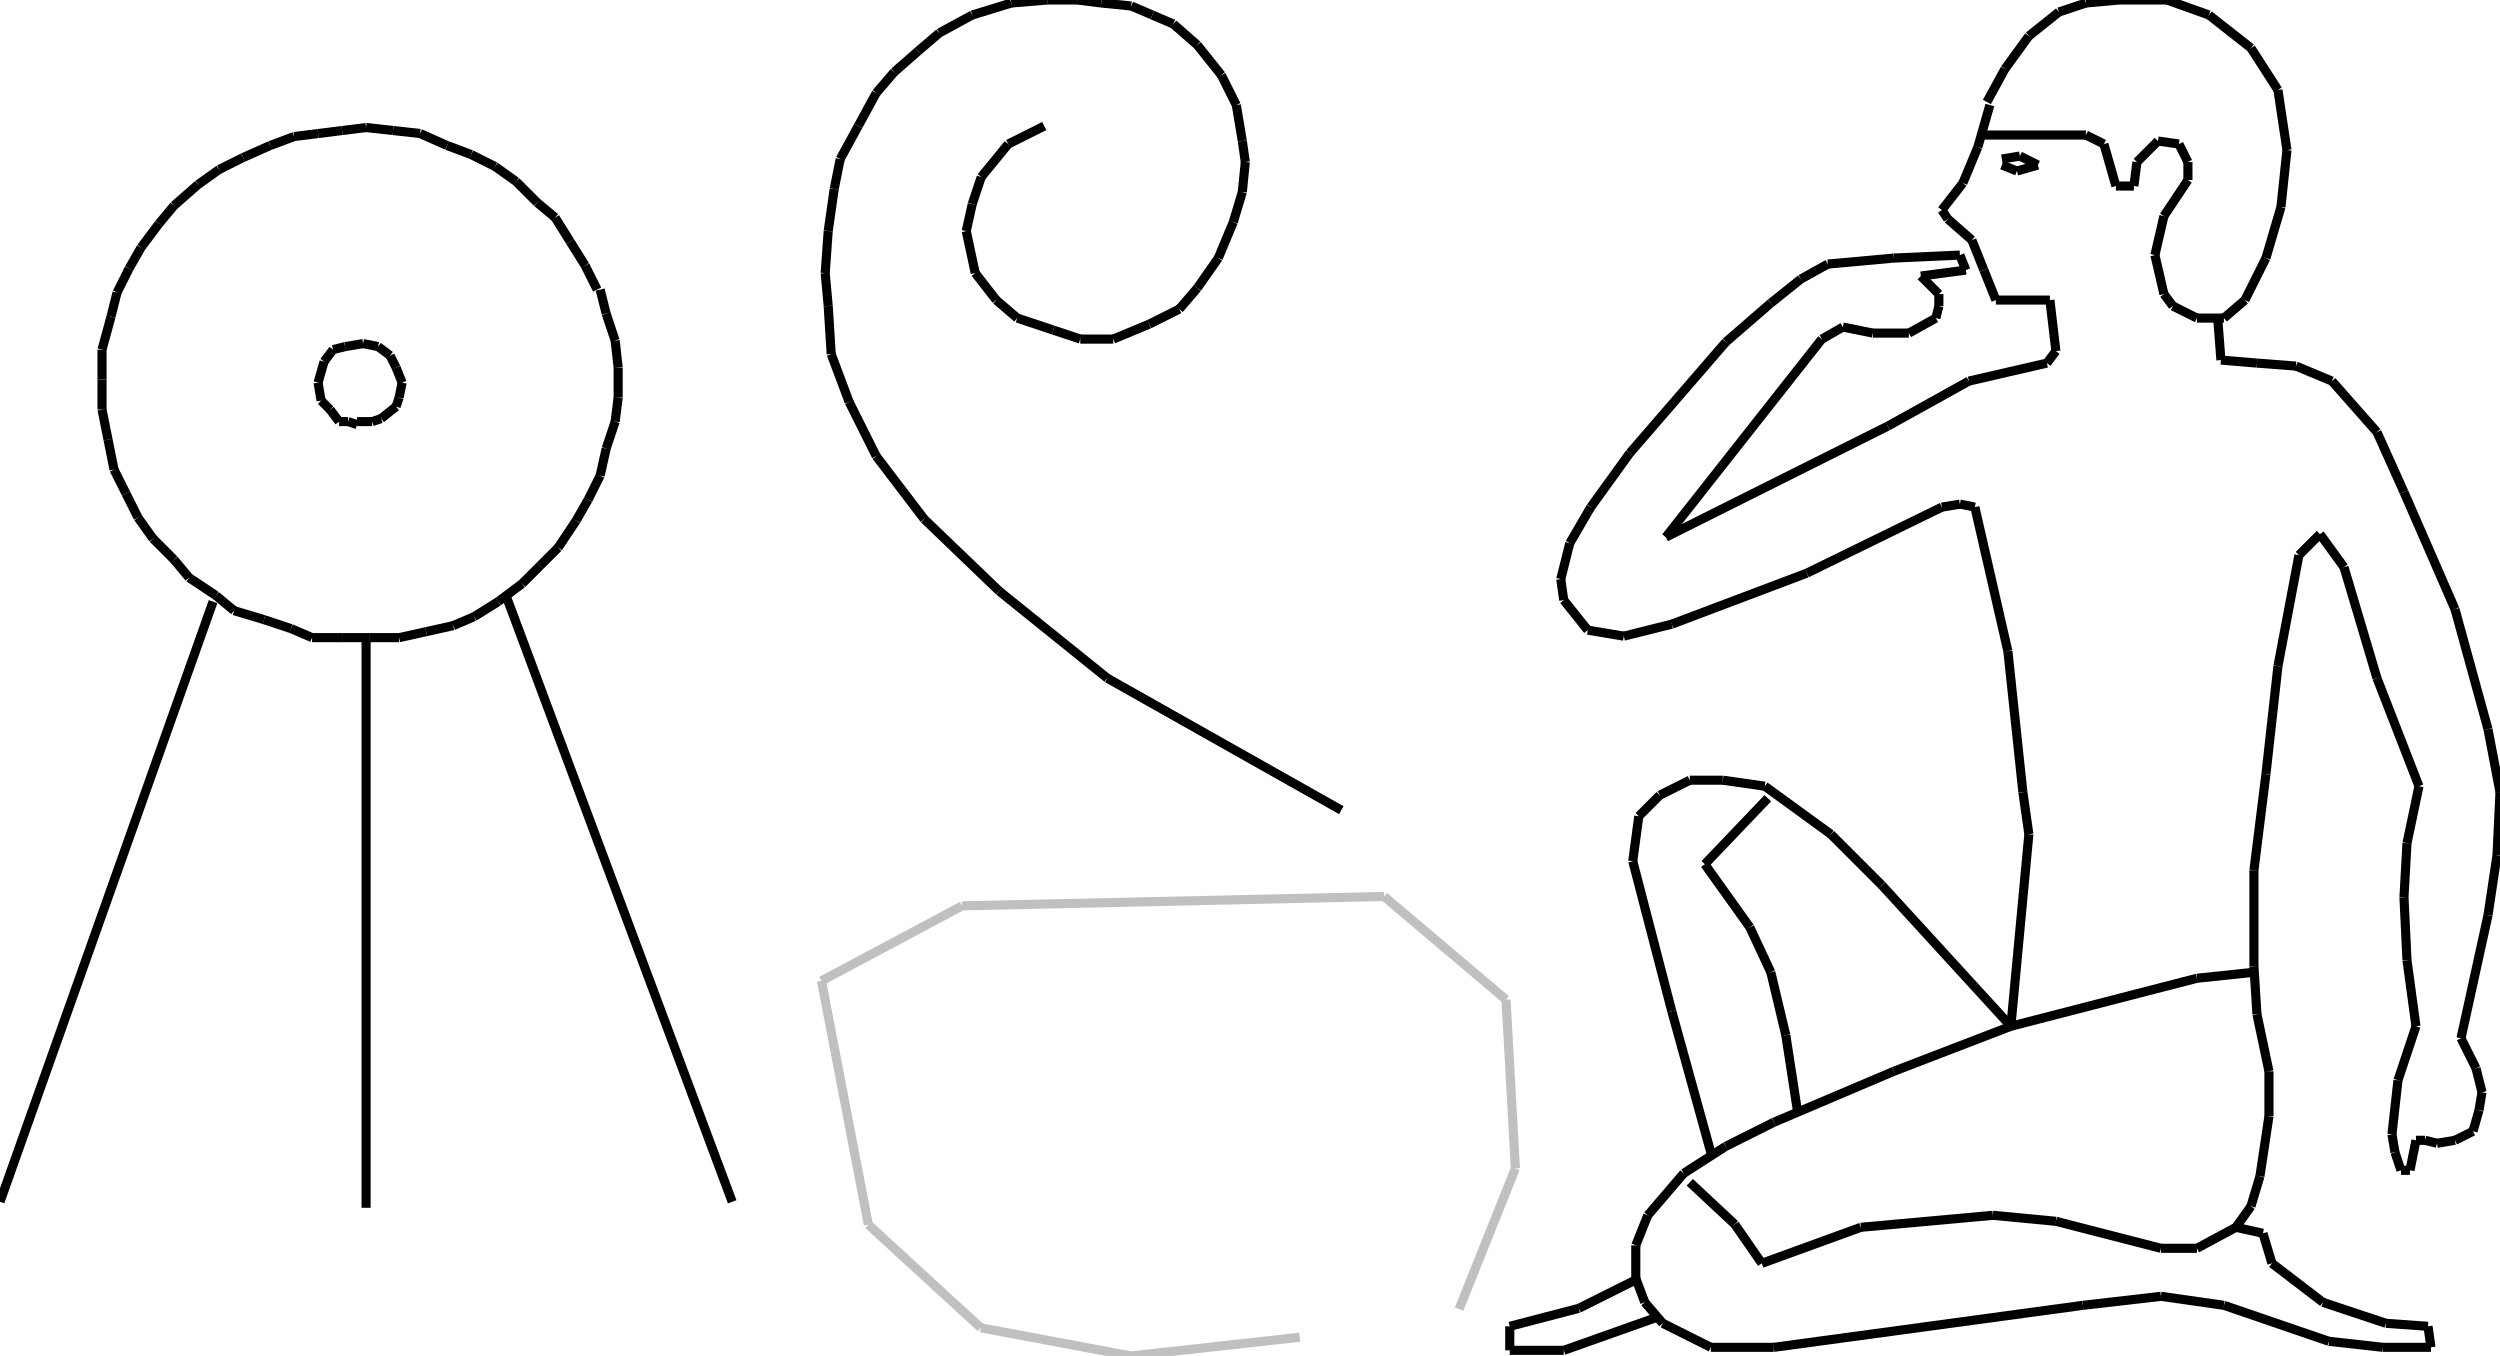 <?xml version="1.0" encoding="iso-8859-1"?>
<!-- Generator: Adobe Illustrator 16.0.1, SVG Export Plug-In . SVG Version: 6.00 Build 0)  -->
<!DOCTYPE svg PUBLIC "-//W3C//DTD SVG 1.1//EN" "http://www.w3.org/Graphics/SVG/1.1/DTD/svg11.dtd">
<svg version="1.1" id="Ebene_1" xmlns="http://www.w3.org/2000/svg" xmlns:xlink="http://www.w3.org/1999/xlink" x="0px" y="0px"
	 width="274.217px" height="148.731px" viewBox="0 0 274.217 148.731" style="enable-background:new 0 0 274.217 148.731;"
	 xml:space="preserve">
<g>
	<line style="fill:none;stroke:#000000;stroke-miterlimit:1;" x1="217.604" y1="14.811" x2="228.795" y2="14.811"/>
	<line style="fill:none;stroke:#000000;stroke-miterlimit:1;" x1="228.795" y1="14.811" x2="230.77" y2="15.799"/>
	<line style="fill:none;stroke:#000000;stroke-miterlimit:1;" x1="230.77" y1="15.799" x2="232.086" y2="20.407"/>
	<line style="fill:none;stroke:#000000;stroke-miterlimit:1;" x1="232.086" y1="20.407" x2="234.061" y2="20.407"/>
	<line style="fill:none;stroke:#000000;stroke-miterlimit:1;" x1="234.061" y1="20.407" x2="234.391" y2="17.773"/>
	<line style="fill:none;stroke:#000000;stroke-miterlimit:1;" x1="234.391" y1="17.773" x2="236.695" y2="15.47"/>
	<line style="fill:none;stroke:#000000;stroke-miterlimit:1;" x1="236.695" y1="15.47" x2="238.998" y2="15.799"/>
	<line style="fill:none;stroke:#000000;stroke-miterlimit:1;" x1="238.998" y1="15.799" x2="239.986" y2="17.773"/>
	<line style="fill:none;stroke:#000000;stroke-miterlimit:1;" x1="239.986" y1="17.773" x2="239.986" y2="19.749"/>
	<line style="fill:none;stroke:#000000;stroke-miterlimit:1;" x1="239.986" y1="19.749" x2="237.354" y2="23.698"/>
	<line style="fill:none;stroke:#000000;stroke-miterlimit:1;" x1="237.354" y1="23.698" x2="236.365" y2="27.977"/>
	<line style="fill:none;stroke:#000000;stroke-miterlimit:1;" x1="236.365" y1="27.977" x2="237.354" y2="32.256"/>
	<line style="fill:none;stroke:#000000;stroke-miterlimit:1;" x1="237.354" y1="32.256" x2="238.34" y2="33.572"/>
	<line style="fill:none;stroke:#000000;stroke-miterlimit:1;" x1="238.34" y1="33.572" x2="240.973" y2="34.889"/>
	<line style="fill:none;stroke:#000000;stroke-miterlimit:1;" x1="240.973" y1="34.889" x2="243.936" y2="34.889"/>
	<line style="fill:none;stroke:#000000;stroke-miterlimit:1;" x1="243.936" y1="34.889" x2="246.24" y2="32.914"/>
	<line style="fill:none;stroke:#000000;stroke-miterlimit:1;" x1="246.24" y1="32.914" x2="248.543" y2="28.306"/>
	<line style="fill:none;stroke:#000000;stroke-miterlimit:1;" x1="248.543" y1="28.306" x2="250.189" y2="22.71"/>
	<line style="fill:none;stroke:#000000;stroke-miterlimit:1;" x1="250.189" y1="22.71" x2="250.848" y2="16.457"/>
	<line style="fill:none;stroke:#000000;stroke-miterlimit:1;" x1="250.848" y1="16.457" x2="249.861" y2="9.874"/>
	<line style="fill:none;stroke:#000000;stroke-miterlimit:1;" x1="249.861" y1="9.874" x2="246.898" y2="5.266"/>
	<line style="fill:none;stroke:#000000;stroke-miterlimit:1;" x1="246.898" y1="5.266" x2="242.291" y2="1.646"/>
	<line style="fill:none;stroke:#000000;stroke-miterlimit:1;" x1="242.291" y1="1.646" x2="237.682" y2="0"/>
	<line style="fill:none;stroke:#000000;stroke-miterlimit:1;" x1="237.682" y1="0" x2="232.416" y2="0"/>
	<line style="fill:none;stroke:#000000;stroke-miterlimit:1;" x1="232.416" y1="0" x2="228.795" y2="0.329"/>
	<line style="fill:none;stroke:#000000;stroke-miterlimit:1;" x1="228.795" y1="0.329" x2="225.832" y2="1.316"/>
	<line style="fill:none;stroke:#000000;stroke-miterlimit:1;" x1="225.832" y1="1.316" x2="222.541" y2="3.949"/>
	<line style="fill:none;stroke:#000000;stroke-miterlimit:1;" x1="222.541" y1="3.949" x2="219.908" y2="7.57"/>
	<line style="fill:none;stroke:#000000;stroke-miterlimit:1;" x1="219.908" y1="7.57" x2="217.934" y2="11.19"/>
	<line style="fill:none;stroke:#000000;stroke-miterlimit:1;" x1="219.58" y1="18.103" x2="221.225" y2="18.761"/>
	<line style="fill:none;stroke:#000000;stroke-miterlimit:1;" x1="221.225" y1="18.761" x2="223.529" y2="18.103"/>
	<line style="fill:none;stroke:#000000;stroke-miterlimit:1;" x1="223.529" y1="18.103" x2="221.555" y2="17.115"/>
	<line style="fill:none;stroke:#000000;stroke-miterlimit:1;" x1="221.555" y1="17.115" x2="219.58" y2="17.444"/>
	<line style="fill:none;stroke:#000000;stroke-miterlimit:1;" x1="218.262" y1="11.52" x2="216.945" y2="16.128"/>
	<line style="fill:none;stroke:#000000;stroke-miterlimit:1;" x1="216.945" y1="16.128" x2="215.301" y2="20.078"/>
	<line style="fill:none;stroke:#000000;stroke-miterlimit:1;" x1="215.301" y1="20.078" x2="212.996" y2="23.04"/>
	<line style="fill:none;stroke:#000000;stroke-miterlimit:1;" x1="212.996" y1="23.04" x2="213.654" y2="24.027"/>
	<line style="fill:none;stroke:#000000;stroke-miterlimit:1;" x1="213.654" y1="24.027" x2="216.287" y2="26.331"/>
	<line style="fill:none;stroke:#000000;stroke-miterlimit:1;" x1="216.287" y1="26.331" x2="217.604" y2="29.623"/>
	<line style="fill:none;stroke:#000000;stroke-miterlimit:1;" x1="217.604" y1="29.623" x2="218.922" y2="32.914"/>
	<line style="fill:none;stroke:#000000;stroke-miterlimit:1;" x1="218.922" y1="32.914" x2="224.846" y2="32.914"/>
	<line style="fill:none;stroke:#000000;stroke-miterlimit:1;" x1="224.846" y1="32.914" x2="225.504" y2="38.509"/>
	<line style="fill:none;stroke:#000000;stroke-miterlimit:1;" x1="225.504" y1="38.509" x2="224.516" y2="39.826"/>
	<line style="fill:none;stroke:#000000;stroke-miterlimit:1;" x1="224.516" y1="39.826" x2="215.959" y2="41.801"/>
	<line style="fill:none;stroke:#000000;stroke-miterlimit:1;" x1="215.959" y1="41.801" x2="207.072" y2="46.738"/>
	<line style="fill:none;stroke:#000000;stroke-miterlimit:1;" x1="207.072" y1="46.738" x2="182.715" y2="58.917"/>
	<line style="fill:none;stroke:#000000;stroke-miterlimit:1;" x1="182.715" y1="58.917" x2="199.83" y2="37.193"/>
	<line style="fill:none;stroke:#000000;stroke-miterlimit:1;" x1="199.83" y1="37.193" x2="202.135" y2="35.876"/>
	<line style="fill:none;stroke:#000000;stroke-miterlimit:1;" x1="202.135" y1="35.876" x2="205.426" y2="36.535"/>
	<line style="fill:none;stroke:#000000;stroke-miterlimit:1;" x1="205.426" y1="36.535" x2="209.375" y2="36.535"/>
	<line style="fill:none;stroke:#000000;stroke-miterlimit:1;" x1="209.375" y1="36.535" x2="212.338" y2="34.889"/>
	<line style="fill:none;stroke:#000000;stroke-miterlimit:1;" x1="212.338" y1="34.889" x2="212.668" y2="33.572"/>
	<line style="fill:none;stroke:#000000;stroke-miterlimit:1;" x1="212.668" y1="33.572" x2="212.668" y2="32.256"/>
	<line style="fill:none;stroke:#000000;stroke-miterlimit:1;" x1="212.668" y1="32.256" x2="210.691" y2="30.281"/>
	<line style="fill:none;stroke:#000000;stroke-miterlimit:1;" x1="210.691" y1="30.281" x2="215.629" y2="29.623"/>
	<line style="fill:none;stroke:#000000;stroke-miterlimit:1;" x1="215.629" y1="29.623" x2="214.971" y2="27.977"/>
	<line style="fill:none;stroke:#000000;stroke-miterlimit:1;" x1="214.971" y1="27.977" x2="207.73" y2="28.306"/>
	<line style="fill:none;stroke:#000000;stroke-miterlimit:1;" x1="207.73" y1="28.306" x2="200.488" y2="28.964"/>
	<line style="fill:none;stroke:#000000;stroke-miterlimit:1;" x1="200.488" y1="28.964" x2="197.527" y2="30.61"/>
	<line style="fill:none;stroke:#000000;stroke-miterlimit:1;" x1="197.527" y1="30.61" x2="194.234" y2="33.243"/>
	<line style="fill:none;stroke:#000000;stroke-miterlimit:1;" x1="194.234" y1="33.243" x2="189.299" y2="37.522"/>
	<line style="fill:none;stroke:#000000;stroke-miterlimit:1;" x1="189.299" y1="37.522" x2="178.766" y2="49.7"/>
	<line style="fill:none;stroke:#000000;stroke-miterlimit:1;" x1="178.766" y1="49.7" x2="174.486" y2="55.625"/>
	<line style="fill:none;stroke:#000000;stroke-miterlimit:1;" x1="174.486" y1="55.625" x2="172.184" y2="59.575"/>
	<line style="fill:none;stroke:#000000;stroke-miterlimit:1;" x1="172.184" y1="59.575" x2="171.195" y2="63.524"/>
	<line style="fill:none;stroke:#000000;stroke-miterlimit:1;" x1="171.195" y1="63.524" x2="171.523" y2="65.828"/>
	<line style="fill:none;stroke:#000000;stroke-miterlimit:1;" x1="171.523" y1="65.828" x2="174.158" y2="69.12"/>
	<line style="fill:none;stroke:#000000;stroke-miterlimit:1;" x1="174.158" y1="69.12" x2="178.107" y2="69.778"/>
	<line style="fill:none;stroke:#000000;stroke-miterlimit:1;" x1="178.107" y1="69.778" x2="183.373" y2="68.461"/>
	<line style="fill:none;stroke:#000000;stroke-miterlimit:1;" x1="183.373" y1="68.461" x2="198.186" y2="62.866"/>
	<line style="fill:none;stroke:#000000;stroke-miterlimit:1;" x1="198.186" y1="62.866" x2="212.996" y2="55.625"/>
	<line style="fill:none;stroke:#000000;stroke-miterlimit:1;" x1="212.996" y1="55.625" x2="214.971" y2="55.296"/>
	<line style="fill:none;stroke:#000000;stroke-miterlimit:1;" x1="214.971" y1="55.296" x2="216.617" y2="55.625"/>
	<line style="fill:none;stroke:#000000;stroke-miterlimit:1;" x1="216.617" y1="55.625" x2="220.238" y2="71.424"/>
	<line style="fill:none;stroke:#000000;stroke-miterlimit:1;" x1="220.238" y1="71.424" x2="221.883" y2="86.894"/>
	<line style="fill:none;stroke:#000000;stroke-miterlimit:1;" x1="221.883" y1="86.894" x2="222.541" y2="91.502"/>
	<line style="fill:none;stroke:#000000;stroke-miterlimit:1;" x1="222.541" y1="91.502" x2="220.566" y2="112.566"/>
	<line style="fill:none;stroke:#000000;stroke-miterlimit:1;" x1="220.566" y1="112.566" x2="206.414" y2="97.097"/>
	<line style="fill:none;stroke:#000000;stroke-miterlimit:1;" x1="206.414" y1="97.097" x2="200.818" y2="91.502"/>
	<line style="fill:none;stroke:#000000;stroke-miterlimit:1;" x1="200.818" y1="91.502" x2="193.576" y2="86.235"/>
	<line style="fill:none;stroke:#000000;stroke-miterlimit:1;" x1="193.576" y1="86.235" x2="188.969" y2="85.577"/>
	<line style="fill:none;stroke:#000000;stroke-miterlimit:1;" x1="188.969" y1="85.577" x2="185.348" y2="85.577"/>
	<line style="fill:none;stroke:#000000;stroke-miterlimit:1;" x1="185.348" y1="85.577" x2="182.057" y2="87.223"/>
	<line style="fill:none;stroke:#000000;stroke-miterlimit:1;" x1="182.057" y1="87.223" x2="179.754" y2="89.526"/>
	<line style="fill:none;stroke:#000000;stroke-miterlimit:1;" x1="179.754" y1="89.526" x2="179.094" y2="94.464"/>
	<line style="fill:none;stroke:#000000;stroke-miterlimit:1;" x1="179.094" y1="94.464" x2="183.373" y2="110.921"/>
	<line style="fill:none;stroke:#000000;stroke-miterlimit:1;" x1="183.373" y1="110.921" x2="187.652" y2="126.391"/>
	<line style="fill:none;stroke:#000000;stroke-miterlimit:1;" x1="193.906" y1="87.552" x2="186.994" y2="94.793"/>
	<line style="fill:none;stroke:#000000;stroke-miterlimit:1;" x1="186.994" y1="94.793" x2="191.932" y2="101.705"/>
	<line style="fill:none;stroke:#000000;stroke-miterlimit:1;" x1="191.932" y1="101.705" x2="194.234" y2="106.642"/>
	<line style="fill:none;stroke:#000000;stroke-miterlimit:1;" x1="194.234" y1="106.642" x2="195.881" y2="113.554"/>
	<line style="fill:none;stroke:#000000;stroke-miterlimit:1;" x1="195.881" y1="113.554" x2="197.197" y2="122.111"/>
	<line style="fill:none;stroke:#000000;stroke-miterlimit:1;" x1="247.227" y1="106.642" x2="240.973" y2="107.301"/>
	<line style="fill:none;stroke:#000000;stroke-miterlimit:1;" x1="240.973" y1="107.301" x2="220.566" y2="112.566"/>
	<line style="fill:none;stroke:#000000;stroke-miterlimit:1;" x1="220.566" y1="112.566" x2="207.73" y2="117.504"/>
	<line style="fill:none;stroke:#000000;stroke-miterlimit:1;" x1="207.73" y1="117.504" x2="194.564" y2="123.1"/>
	<line style="fill:none;stroke:#000000;stroke-miterlimit:1;" x1="194.564" y1="123.1" x2="189.299" y2="125.732"/>
	<line style="fill:none;stroke:#000000;stroke-miterlimit:1;" x1="189.299" y1="125.732" x2="184.689" y2="128.694"/>
	<line style="fill:none;stroke:#000000;stroke-miterlimit:1;" x1="184.689" y1="128.694" x2="180.74" y2="133.303"/>
	<line style="fill:none;stroke:#000000;stroke-miterlimit:1;" x1="180.74" y1="133.303" x2="179.424" y2="136.594"/>
	<line style="fill:none;stroke:#000000;stroke-miterlimit:1;" x1="179.424" y1="136.594" x2="179.424" y2="140.215"/>
	<line style="fill:none;stroke:#000000;stroke-miterlimit:1;" x1="179.424" y1="140.215" x2="180.412" y2="142.848"/>
	<line style="fill:none;stroke:#000000;stroke-miterlimit:1;" x1="180.412" y1="142.848" x2="182.387" y2="145.151"/>
	<line style="fill:none;stroke:#000000;stroke-miterlimit:1;" x1="182.387" y1="145.151" x2="187.652" y2="147.785"/>
	<line style="fill:none;stroke:#000000;stroke-miterlimit:1;" x1="187.652" y1="147.785" x2="194.564" y2="147.785"/>
	<line style="fill:none;stroke:#000000;stroke-miterlimit:1;" x1="194.564" y1="147.785" x2="228.467" y2="143.177"/>
	<line style="fill:none;stroke:#000000;stroke-miterlimit:1;" x1="228.467" y1="143.177" x2="237.023" y2="142.189"/>
	<line style="fill:none;stroke:#000000;stroke-miterlimit:1;" x1="237.023" y1="142.189" x2="243.936" y2="143.177"/>
	<line style="fill:none;stroke:#000000;stroke-miterlimit:1;" x1="243.936" y1="143.177" x2="255.455" y2="147.127"/>
	<line style="fill:none;stroke:#000000;stroke-miterlimit:1;" x1="255.455" y1="147.127" x2="261.381" y2="147.785"/>
	<line style="fill:none;stroke:#000000;stroke-miterlimit:1;" x1="261.381" y1="147.785" x2="266.646" y2="147.785"/>
	<line style="fill:none;stroke:#000000;stroke-miterlimit:1;" x1="266.646" y1="147.785" x2="266.318" y2="145.48"/>
	<line style="fill:none;stroke:#000000;stroke-miterlimit:1;" x1="266.318" y1="145.48" x2="261.709" y2="145.151"/>
	<line style="fill:none;stroke:#000000;stroke-miterlimit:1;" x1="261.709" y1="145.151" x2="254.797" y2="142.848"/>
	<line style="fill:none;stroke:#000000;stroke-miterlimit:1;" x1="254.797" y1="142.848" x2="249.201" y2="138.569"/>
	<line style="fill:none;stroke:#000000;stroke-miterlimit:1;" x1="249.201" y1="138.569" x2="248.215" y2="135.277"/>
	<line style="fill:none;stroke:#000000;stroke-miterlimit:1;" x1="248.215" y1="135.277" x2="245.252" y2="134.619"/>
	<line style="fill:none;stroke:#000000;stroke-miterlimit:1;" x1="245.252" y1="134.619" x2="240.973" y2="136.923"/>
	<line style="fill:none;stroke:#000000;stroke-miterlimit:1;" x1="240.973" y1="136.923" x2="237.023" y2="136.923"/>
	<line style="fill:none;stroke:#000000;stroke-miterlimit:1;" x1="237.023" y1="136.923" x2="225.504" y2="133.961"/>
	<line style="fill:none;stroke:#000000;stroke-miterlimit:1;" x1="225.504" y1="133.961" x2="218.592" y2="133.303"/>
	<line style="fill:none;stroke:#000000;stroke-miterlimit:1;" x1="218.592" y1="133.303" x2="204.109" y2="134.619"/>
	<line style="fill:none;stroke:#000000;stroke-miterlimit:1;" x1="204.109" y1="134.619" x2="193.248" y2="138.569"/>
	<line style="fill:none;stroke:#000000;stroke-miterlimit:1;" x1="193.248" y1="138.569" x2="190.285" y2="134.29"/>
	<line style="fill:none;stroke:#000000;stroke-miterlimit:1;" x1="190.285" y1="134.29" x2="185.348" y2="129.682"/>
	<line style="fill:none;stroke:#000000;stroke-miterlimit:1;" x1="179.754" y1="140.215" x2="173.17" y2="143.506"/>
	<line style="fill:none;stroke:#000000;stroke-miterlimit:1;" x1="173.17" y1="143.506" x2="165.6" y2="145.48"/>
	<line style="fill:none;stroke:#000000;stroke-miterlimit:1;" x1="165.6" y1="145.48" x2="165.6" y2="148.114"/>
	<line style="fill:none;stroke:#000000;stroke-miterlimit:1;" x1="165.6" y1="148.114" x2="171.523" y2="148.114"/>
	<line style="fill:none;stroke:#000000;stroke-miterlimit:1;" x1="171.523" y1="148.114" x2="181.729" y2="144.493"/>
	<line style="fill:none;stroke:#000000;stroke-miterlimit:1;" x1="245.252" y1="134.619" x2="246.898" y2="132.315"/>
	<line style="fill:none;stroke:#000000;stroke-miterlimit:1;" x1="246.898" y1="132.315" x2="247.885" y2="129.023"/>
	<line style="fill:none;stroke:#000000;stroke-miterlimit:1;" x1="247.885" y1="129.023" x2="248.873" y2="122.441"/>
	<line style="fill:none;stroke:#000000;stroke-miterlimit:1;" x1="248.873" y1="122.441" x2="248.873" y2="117.504"/>
	<line style="fill:none;stroke:#000000;stroke-miterlimit:1;" x1="248.873" y1="117.504" x2="247.557" y2="111.25"/>
	<line style="fill:none;stroke:#000000;stroke-miterlimit:1;" x1="247.557" y1="111.25" x2="247.227" y2="105.983"/>
	<line style="fill:none;stroke:#000000;stroke-miterlimit:1;" x1="247.227" y1="105.983" x2="247.227" y2="95.451"/>
	<line style="fill:none;stroke:#000000;stroke-miterlimit:1;" x1="247.227" y1="95.451" x2="248.543" y2="84.919"/>
	<line style="fill:none;stroke:#000000;stroke-miterlimit:1;" x1="248.543" y1="84.919" x2="249.861" y2="73.069"/>
	<line style="fill:none;stroke:#000000;stroke-miterlimit:1;" x1="249.861" y1="73.069" x2="252.164" y2="60.891"/>
	<line style="fill:none;stroke:#000000;stroke-miterlimit:1;" x1="252.164" y1="60.891" x2="254.469" y2="58.587"/>
	<line style="fill:none;stroke:#000000;stroke-miterlimit:1;" x1="254.469" y1="58.587" x2="257.102" y2="62.208"/>
	<line style="fill:none;stroke:#000000;stroke-miterlimit:1;" x1="257.102" y1="62.208" x2="260.723" y2="74.386"/>
	<line style="fill:none;stroke:#000000;stroke-miterlimit:1;" x1="260.723" y1="74.386" x2="265.33" y2="86.235"/>
	<line style="fill:none;stroke:#000000;stroke-miterlimit:1;" x1="265.33" y1="86.235" x2="264.014" y2="92.489"/>
	<line style="fill:none;stroke:#000000;stroke-miterlimit:1;" x1="264.014" y1="92.489" x2="263.684" y2="98.413"/>
	<line style="fill:none;stroke:#000000;stroke-miterlimit:1;" x1="263.684" y1="98.413" x2="264.014" y2="105.325"/>
	<line style="fill:none;stroke:#000000;stroke-miterlimit:1;" x1="264.014" y1="105.325" x2="265" y2="112.566"/>
	<line style="fill:none;stroke:#000000;stroke-miterlimit:1;" x1="265" y1="112.566" x2="263.025" y2="118.491"/>
	<line style="fill:none;stroke:#000000;stroke-miterlimit:1;" x1="263.025" y1="118.491" x2="262.367" y2="124.416"/>
	<line style="fill:none;stroke:#000000;stroke-miterlimit:1;" x1="262.367" y1="124.416" x2="262.697" y2="126.391"/>
	<line style="fill:none;stroke:#000000;stroke-miterlimit:1;" x1="262.697" y1="126.391" x2="263.355" y2="128.365"/>
	<line style="fill:none;stroke:#000000;stroke-miterlimit:1;" x1="263.355" y1="128.365" x2="264.342" y2="128.365"/>
	<line style="fill:none;stroke:#000000;stroke-miterlimit:1;" x1="264.342" y1="128.365" x2="265" y2="125.074"/>
	<line style="fill:none;stroke:#000000;stroke-miterlimit:1;" x1="265" y1="125.074" x2="265.988" y2="125.074"/>
	<line style="fill:none;stroke:#000000;stroke-miterlimit:1;" x1="265.988" y1="125.074" x2="267.305" y2="125.403"/>
	<line style="fill:none;stroke:#000000;stroke-miterlimit:1;" x1="267.305" y1="125.403" x2="269.279" y2="125.074"/>
	<line style="fill:none;stroke:#000000;stroke-miterlimit:1;" x1="269.279" y1="125.074" x2="271.254" y2="124.087"/>
	<line style="fill:none;stroke:#000000;stroke-miterlimit:1;" x1="271.254" y1="124.087" x2="271.912" y2="121.782"/>
	<line style="fill:none;stroke:#000000;stroke-miterlimit:1;" x1="271.912" y1="121.782" x2="272.242" y2="119.808"/>
	<line style="fill:none;stroke:#000000;stroke-miterlimit:1;" x1="272.242" y1="119.808" x2="271.584" y2="117.175"/>
	<line style="fill:none;stroke:#000000;stroke-miterlimit:1;" x1="271.584" y1="117.175" x2="269.938" y2="113.883"/>
	<line style="fill:none;stroke:#000000;stroke-miterlimit:1;" x1="269.938" y1="113.883" x2="272.9" y2="100.389"/>
	<line style="fill:none;stroke:#000000;stroke-miterlimit:1;" x1="272.9" y1="100.389" x2="273.889" y2="93.806"/>
	<line style="fill:none;stroke:#000000;stroke-miterlimit:1;" x1="273.889" y1="93.806" x2="274.217" y2="86.894"/>
	<line style="fill:none;stroke:#000000;stroke-miterlimit:1;" x1="274.217" y1="86.894" x2="272.9" y2="79.981"/>
	<line style="fill:none;stroke:#000000;stroke-miterlimit:1;" x1="272.9" y1="79.981" x2="269.279" y2="66.816"/>
	<line style="fill:none;stroke:#000000;stroke-miterlimit:1;" x1="269.279" y1="66.816" x2="263.684" y2="53.979"/>
	<line style="fill:none;stroke:#000000;stroke-miterlimit:1;" x1="263.684" y1="53.979" x2="260.723" y2="47.396"/>
	<line style="fill:none;stroke:#000000;stroke-miterlimit:1;" x1="260.723" y1="47.396" x2="255.785" y2="41.801"/>
	<line style="fill:none;stroke:#000000;stroke-miterlimit:1;" x1="255.785" y1="41.801" x2="251.836" y2="40.155"/>
	<line style="fill:none;stroke:#000000;stroke-miterlimit:1;" x1="251.836" y1="40.155" x2="247.557" y2="39.826"/>
	<line style="fill:none;stroke:#000000;stroke-miterlimit:1;" x1="247.557" y1="39.826" x2="243.607" y2="39.497"/>
	<line style="fill:none;stroke:#000000;stroke-miterlimit:1;" x1="243.607" y1="39.497" x2="243.277" y2="35.218"/>
	<line style="fill:none;stroke:#000000;stroke-miterlimit:1;" x1="39.168" y1="46.244" x2="40.813" y2="46.244"/>
	<line style="fill:none;stroke:#000000;stroke-miterlimit:1;" x1="40.813" y1="46.244" x2="41.801" y2="45.915"/>
	<line style="fill:none;stroke:#000000;stroke-miterlimit:1;" x1="41.801" y1="45.915" x2="43.447" y2="44.599"/>
	<line style="fill:none;stroke:#000000;stroke-miterlimit:1;" x1="43.447" y1="44.599" x2="43.776" y2="43.611"/>
	<line style="fill:none;stroke:#000000;stroke-miterlimit:1;" x1="43.776" y1="43.611" x2="44.105" y2="41.965"/>
	<line style="fill:none;stroke:#000000;stroke-miterlimit:1;" x1="44.105" y1="41.965" x2="43.447" y2="40.32"/>
	<line style="fill:none;stroke:#000000;stroke-miterlimit:1;" x1="43.447" y1="40.32" x2="42.789" y2="39.003"/>
	<line style="fill:none;stroke:#000000;stroke-miterlimit:1;" x1="42.789" y1="39.003" x2="41.472" y2="38.016"/>
	<line style="fill:none;stroke:#000000;stroke-miterlimit:1;" x1="41.472" y1="38.016" x2="39.826" y2="37.687"/>
	<line style="fill:none;stroke:#000000;stroke-miterlimit:1;" x1="39.826" y1="37.687" x2="37.851" y2="38.016"/>
	<line style="fill:none;stroke:#000000;stroke-miterlimit:1;" x1="37.851" y1="38.016" x2="36.535" y2="38.345"/>
	<line style="fill:none;stroke:#000000;stroke-miterlimit:1;" x1="36.535" y1="38.345" x2="35.547" y2="39.662"/>
	<line style="fill:none;stroke:#000000;stroke-miterlimit:1;" x1="35.547" y1="39.662" x2="34.889" y2="41.965"/>
	<line style="fill:none;stroke:#000000;stroke-miterlimit:1;" x1="34.889" y1="41.965" x2="35.218" y2="43.94"/>
	<line style="fill:none;stroke:#000000;stroke-miterlimit:1;" x1="35.218" y1="43.94" x2="36.206" y2="44.928"/>
	<line style="fill:none;stroke:#000000;stroke-miterlimit:1;" x1="36.206" y1="44.928" x2="37.193" y2="46.244"/>
	<line style="fill:none;stroke:#000000;stroke-miterlimit:1;" x1="37.193" y1="46.244" x2="38.18" y2="46.244"/>
	<line style="fill:none;stroke:#000000;stroke-miterlimit:1;" x1="38.18" y1="46.244" x2="39.168" y2="46.573"/>
	<line style="fill:none;stroke:#000000;stroke-miterlimit:1;" x1="65.499" y1="31.762" x2="64.183" y2="29.129"/>
	<line style="fill:none;stroke:#000000;stroke-miterlimit:1;" x1="64.183" y1="29.129" x2="62.537" y2="26.496"/>
	<line style="fill:none;stroke:#000000;stroke-miterlimit:1;" x1="62.537" y1="26.496" x2="60.891" y2="23.863"/>
	<line style="fill:none;stroke:#000000;stroke-miterlimit:1;" x1="60.891" y1="23.863" x2="58.917" y2="22.217"/>
	<line style="fill:none;stroke:#000000;stroke-miterlimit:1;" x1="58.917" y1="22.217" x2="56.612" y2="19.913"/>
	<line style="fill:none;stroke:#000000;stroke-miterlimit:1;" x1="56.612" y1="19.913" x2="54.308" y2="18.267"/>
	<line style="fill:none;stroke:#000000;stroke-miterlimit:1;" x1="54.308" y1="18.267" x2="51.675" y2="16.951"/>
	<line style="fill:none;stroke:#000000;stroke-miterlimit:1;" x1="51.675" y1="16.951" x2="49.042" y2="15.963"/>
	<line style="fill:none;stroke:#000000;stroke-miterlimit:1;" x1="49.042" y1="15.963" x2="46.08" y2="14.646"/>
	<line style="fill:none;stroke:#000000;stroke-miterlimit:1;" x1="46.08" y1="14.646" x2="43.118" y2="14.317"/>
	<line style="fill:none;stroke:#000000;stroke-miterlimit:1;" x1="43.118" y1="14.317" x2="40.155" y2="13.988"/>
	<line style="fill:none;stroke:#000000;stroke-miterlimit:1;" x1="40.155" y1="13.988" x2="37.522" y2="14.317"/>
	<line style="fill:none;stroke:#000000;stroke-miterlimit:1;" x1="37.522" y1="14.317" x2="34.889" y2="14.646"/>
	<line style="fill:none;stroke:#000000;stroke-miterlimit:1;" x1="34.889" y1="14.646" x2="32.256" y2="14.976"/>
	<line style="fill:none;stroke:#000000;stroke-miterlimit:1;" x1="32.256" y1="14.976" x2="29.623" y2="15.963"/>
	<line style="fill:none;stroke:#000000;stroke-miterlimit:1;" x1="29.623" y1="15.963" x2="26.66" y2="17.28"/>
	<line style="fill:none;stroke:#000000;stroke-miterlimit:1;" x1="26.66" y1="17.28" x2="24.027" y2="18.596"/>
	<line style="fill:none;stroke:#000000;stroke-miterlimit:1;" x1="24.027" y1="18.596" x2="21.723" y2="20.242"/>
	<line style="fill:none;stroke:#000000;stroke-miterlimit:1;" x1="21.723" y1="20.242" x2="19.09" y2="22.546"/>
	<line style="fill:none;stroke:#000000;stroke-miterlimit:1;" x1="19.09" y1="22.546" x2="17.444" y2="24.521"/>
	<line style="fill:none;stroke:#000000;stroke-miterlimit:1;" x1="17.444" y1="24.521" x2="15.469" y2="27.154"/>
	<line style="fill:none;stroke:#000000;stroke-miterlimit:1;" x1="15.469" y1="27.154" x2="14.153" y2="29.458"/>
	<line style="fill:none;stroke:#000000;stroke-miterlimit:1;" x1="14.153" y1="29.458" x2="12.836" y2="32.091"/>
	<line style="fill:none;stroke:#000000;stroke-miterlimit:1;" x1="12.836" y1="32.091" x2="12.178" y2="34.724"/>
	<line style="fill:none;stroke:#000000;stroke-miterlimit:1;" x1="12.178" y1="34.724" x2="11.19" y2="38.345"/>
	<line style="fill:none;stroke:#000000;stroke-miterlimit:1;" x1="11.19" y1="38.345" x2="11.19" y2="41.636"/>
	<line style="fill:none;stroke:#000000;stroke-miterlimit:1;" x1="11.19" y1="41.636" x2="11.19" y2="44.928"/>
	<line style="fill:none;stroke:#000000;stroke-miterlimit:1;" x1="11.19" y1="44.928" x2="11.849" y2="48.219"/>
	<line style="fill:none;stroke:#000000;stroke-miterlimit:1;" x1="11.849" y1="48.219" x2="12.507" y2="51.511"/>
	<line style="fill:none;stroke:#000000;stroke-miterlimit:1;" x1="12.507" y1="51.511" x2="13.824" y2="54.144"/>
	<line style="fill:none;stroke:#000000;stroke-miterlimit:1;" x1="13.824" y1="54.144" x2="15.14" y2="56.777"/>
	<line style="fill:none;stroke:#000000;stroke-miterlimit:1;" x1="15.14" y1="56.777" x2="16.786" y2="59.081"/>
	<line style="fill:none;stroke:#000000;stroke-miterlimit:1;" x1="16.786" y1="59.081" x2="19.09" y2="61.385"/>
	<line style="fill:none;stroke:#000000;stroke-miterlimit:1;" x1="19.09" y1="61.385" x2="20.736" y2="63.36"/>
	<line style="fill:none;stroke:#000000;stroke-miterlimit:1;" x1="20.736" y1="63.36" x2="23.698" y2="65.334"/>
	<line style="fill:none;stroke:#000000;stroke-miterlimit:1;" x1="23.698" y1="65.334" x2="25.673" y2="66.98"/>
	<line style="fill:none;stroke:#000000;stroke-miterlimit:1;" x1="25.673" y1="66.98" x2="28.964" y2="67.968"/>
	<line style="fill:none;stroke:#000000;stroke-miterlimit:1;" x1="28.964" y1="67.968" x2="31.927" y2="68.955"/>
	<line style="fill:none;stroke:#000000;stroke-miterlimit:1;" x1="31.927" y1="68.955" x2="34.23" y2="69.942"/>
	<line style="fill:none;stroke:#000000;stroke-miterlimit:1;" x1="34.23" y1="69.942" x2="37.522" y2="69.942"/>
	<line style="fill:none;stroke:#000000;stroke-miterlimit:1;" x1="37.522" y1="69.942" x2="40.484" y2="69.942"/>
	<line style="fill:none;stroke:#000000;stroke-miterlimit:1;" x1="40.484" y1="69.942" x2="43.776" y2="69.942"/>
	<line style="fill:none;stroke:#000000;stroke-miterlimit:1;" x1="43.776" y1="69.942" x2="46.738" y2="69.284"/>
	<line style="fill:none;stroke:#000000;stroke-miterlimit:1;" x1="46.738" y1="69.284" x2="49.7" y2="68.626"/>
	<line style="fill:none;stroke:#000000;stroke-miterlimit:1;" x1="49.7" y1="68.626" x2="52.004" y2="67.639"/>
	<line style="fill:none;stroke:#000000;stroke-miterlimit:1;" x1="52.004" y1="67.639" x2="54.638" y2="65.993"/>
	<line style="fill:none;stroke:#000000;stroke-miterlimit:1;" x1="54.638" y1="65.993" x2="57.271" y2="64.018"/>
	<line style="fill:none;stroke:#000000;stroke-miterlimit:1;" x1="57.271" y1="64.018" x2="59.246" y2="62.043"/>
	<line style="fill:none;stroke:#000000;stroke-miterlimit:1;" x1="59.246" y1="62.043" x2="61.22" y2="60.068"/>
	<line style="fill:none;stroke:#000000;stroke-miterlimit:1;" x1="61.22" y1="60.068" x2="63.195" y2="57.106"/>
	<line style="fill:none;stroke:#000000;stroke-miterlimit:1;" x1="63.195" y1="57.106" x2="64.512" y2="54.802"/>
	<line style="fill:none;stroke:#000000;stroke-miterlimit:1;" x1="64.512" y1="54.802" x2="65.828" y2="52.169"/>
	<line style="fill:none;stroke:#000000;stroke-miterlimit:1;" x1="65.828" y1="52.169" x2="66.487" y2="49.207"/>
	<line style="fill:none;stroke:#000000;stroke-miterlimit:1;" x1="66.487" y1="49.207" x2="67.474" y2="46.244"/>
	<line style="fill:none;stroke:#000000;stroke-miterlimit:1;" x1="67.474" y1="46.244" x2="67.803" y2="43.611"/>
	<line style="fill:none;stroke:#000000;stroke-miterlimit:1;" x1="67.803" y1="43.611" x2="67.803" y2="40.32"/>
	<line style="fill:none;stroke:#000000;stroke-miterlimit:1;" x1="67.803" y1="40.32" x2="67.474" y2="37.357"/>
	<line style="fill:none;stroke:#000000;stroke-miterlimit:1;" x1="67.474" y1="37.357" x2="66.487" y2="34.395"/>
	<line style="fill:none;stroke:#000000;stroke-miterlimit:1;" x1="66.487" y1="34.395" x2="65.828" y2="31.762"/>
	<line style="fill:none;stroke:#000000;stroke-miterlimit:1;" x1="80.311" y1="131.821" x2="55.625" y2="65.664"/>
	<line style="fill:none;stroke:#000000;stroke-miterlimit:1;" x1="40.155" y1="132.479" x2="40.155" y2="70.272"/>
	<line style="fill:none;stroke:#000000;stroke-miterlimit:1;" x1="0" y1="131.821" x2="23.369" y2="65.993"/>
	<line style="fill:none;stroke:#000000;stroke-miterlimit:1;" x1="114.542" y1="13.824" x2="110.592" y2="15.799"/>
	<line style="fill:none;stroke:#000000;stroke-miterlimit:1;" x1="110.592" y1="15.799" x2="107.629" y2="19.419"/>
	<line style="fill:none;stroke:#000000;stroke-miterlimit:1;" x1="107.629" y1="19.419" x2="106.642" y2="22.381"/>
	<line style="fill:none;stroke:#000000;stroke-miterlimit:1;" x1="106.642" y1="22.381" x2="105.984" y2="25.344"/>
	<line style="fill:none;stroke:#000000;stroke-miterlimit:1;" x1="105.984" y1="25.344" x2="106.971" y2="29.952"/>
	<line style="fill:none;stroke:#000000;stroke-miterlimit:1;" x1="106.971" y1="29.952" x2="109.275" y2="32.914"/>
	<line style="fill:none;stroke:#000000;stroke-miterlimit:1;" x1="109.275" y1="32.914" x2="111.579" y2="34.889"/>
	<line style="fill:none;stroke:#000000;stroke-miterlimit:1;" x1="111.579" y1="34.889" x2="115.529" y2="36.206"/>
	<line style="fill:none;stroke:#000000;stroke-miterlimit:1;" x1="115.529" y1="36.206" x2="118.491" y2="37.193"/>
	<line style="fill:none;stroke:#000000;stroke-miterlimit:1;" x1="118.491" y1="37.193" x2="122.112" y2="37.193"/>
	<line style="fill:none;stroke:#000000;stroke-miterlimit:1;" x1="122.112" y1="37.193" x2="126.062" y2="35.547"/>
	<line style="fill:none;stroke:#000000;stroke-miterlimit:1;" x1="126.062" y1="35.547" x2="129.353" y2="33.901"/>
	<line style="fill:none;stroke:#000000;stroke-miterlimit:1;" x1="129.353" y1="33.901" x2="131.328" y2="31.598"/>
	<line style="fill:none;stroke:#000000;stroke-miterlimit:1;" x1="131.328" y1="31.598" x2="133.632" y2="28.306"/>
	<line style="fill:none;stroke:#000000;stroke-miterlimit:1;" x1="133.632" y1="28.306" x2="135.277" y2="24.356"/>
	<line style="fill:none;stroke:#000000;stroke-miterlimit:1;" x1="135.277" y1="24.356" x2="136.265" y2="21.065"/>
	<line style="fill:none;stroke:#000000;stroke-miterlimit:1;" x1="136.265" y1="21.065" x2="136.594" y2="17.773"/>
	<line style="fill:none;stroke:#000000;stroke-miterlimit:1;" x1="136.594" y1="17.773" x2="136.265" y2="15.47"/>
	<line style="fill:none;stroke:#000000;stroke-miterlimit:1;" x1="136.265" y1="15.47" x2="135.606" y2="11.52"/>
	<line style="fill:none;stroke:#000000;stroke-miterlimit:1;" x1="135.606" y1="11.52" x2="133.961" y2="8.229"/>
	<line style="fill:none;stroke:#000000;stroke-miterlimit:1;" x1="133.961" y1="8.229" x2="131.328" y2="4.937"/>
	<line style="fill:none;stroke:#000000;stroke-miterlimit:1;" x1="131.328" y1="4.937" x2="128.695" y2="2.633"/>
	<line style="fill:none;stroke:#000000;stroke-miterlimit:1;" x1="128.695" y1="2.633" x2="126.391" y2="1.646"/>
	<line style="fill:none;stroke:#000000;stroke-miterlimit:1;" x1="126.391" y1="1.646" x2="124.086" y2="0.658"/>
	<line style="fill:none;stroke:#000000;stroke-miterlimit:1;" x1="124.086" y1="0.658" x2="120.795" y2="0.329"/>
	<line style="fill:none;stroke:#000000;stroke-miterlimit:1;" x1="120.795" y1="0.329" x2="118.162" y2="0"/>
	<line style="fill:none;stroke:#000000;stroke-miterlimit:1;" x1="118.162" y1="0" x2="114.871" y2="0"/>
	<line style="fill:none;stroke:#000000;stroke-miterlimit:1;" x1="114.871" y1="0" x2="110.921" y2="0.329"/>
	<line style="fill:none;stroke:#000000;stroke-miterlimit:1;" x1="110.921" y1="0.329" x2="106.642" y2="1.646"/>
	<line style="fill:none;stroke:#000000;stroke-miterlimit:1;" x1="106.642" y1="1.646" x2="103.021" y2="3.62"/>
	<line style="fill:none;stroke:#000000;stroke-miterlimit:1;" x1="103.021" y1="3.62" x2="100.717" y2="5.595"/>
	<line style="fill:none;stroke:#000000;stroke-miterlimit:1;" x1="100.717" y1="5.595" x2="98.084" y2="7.899"/>
	<line style="fill:none;stroke:#000000;stroke-miterlimit:1;" x1="98.084" y1="7.899" x2="96.109" y2="10.203"/>
	<line style="fill:none;stroke:#000000;stroke-miterlimit:1;" x1="96.109" y1="10.203" x2="94.135" y2="13.824"/>
	<line style="fill:none;stroke:#000000;stroke-miterlimit:1;" x1="94.135" y1="13.824" x2="92.16" y2="17.444"/>
	<line style="fill:none;stroke:#000000;stroke-miterlimit:1;" x1="92.16" y1="17.444" x2="91.501" y2="20.736"/>
	<line style="fill:none;stroke:#000000;stroke-miterlimit:1;" x1="91.501" y1="20.736" x2="90.843" y2="25.344"/>
	<line style="fill:none;stroke:#000000;stroke-miterlimit:1;" x1="90.843" y1="25.344" x2="90.514" y2="29.952"/>
	<line style="fill:none;stroke:#000000;stroke-miterlimit:1;" x1="90.514" y1="29.952" x2="90.843" y2="33.572"/>
	<line style="fill:none;stroke:#000000;stroke-miterlimit:1;" x1="90.843" y1="33.572" x2="91.172" y2="38.839"/>
	<line style="fill:none;stroke:#000000;stroke-miterlimit:1;" x1="91.172" y1="38.839" x2="93.147" y2="44.105"/>
	<line style="fill:none;stroke:#000000;stroke-miterlimit:1;" x1="93.147" y1="44.105" x2="96.109" y2="50.029"/>
	<line style="fill:none;stroke:#000000;stroke-miterlimit:1;" x1="96.109" y1="50.029" x2="101.376" y2="56.941"/>
	<line style="fill:none;stroke:#000000;stroke-miterlimit:1;" x1="101.376" y1="56.941" x2="109.604" y2="64.841"/>
	<line style="fill:none;stroke:#000000;stroke-miterlimit:1;" x1="109.604" y1="64.841" x2="121.454" y2="74.386"/>
	<line style="fill:none;stroke:#000000;stroke-miterlimit:1;" x1="121.454" y1="74.386" x2="147.127" y2="88.868"/>
	
		<line style="fill:none;stroke:#C0C0C0;stroke-linejoin:bevel;stroke-miterlimit:10;" x1="142.561" y1="146.674" x2="124.045" y2="148.731"/>
	
		<line style="fill:none;stroke:#C0C0C0;stroke-linejoin:bevel;stroke-miterlimit:10;" x1="124.045" y1="148.731" x2="107.588" y2="145.646"/>
	
		<line style="fill:none;stroke:#C0C0C0;stroke-linejoin:bevel;stroke-miterlimit:10;" x1="107.588" y1="145.646" x2="95.246" y2="134.331"/>
	
		<line style="fill:none;stroke:#C0C0C0;stroke-linejoin:bevel;stroke-miterlimit:10;" x1="95.246" y1="134.331" x2="90.103" y2="107.588"/>
	
		<line style="fill:none;stroke:#C0C0C0;stroke-linejoin:bevel;stroke-miterlimit:10;" x1="90.103" y1="107.588" x2="105.531" y2="99.359"/>
	
		<line style="fill:none;stroke:#C0C0C0;stroke-linejoin:bevel;stroke-miterlimit:10;" x1="105.531" y1="99.359" x2="151.816" y2="98.331"/>
	
		<line style="fill:none;stroke:#C0C0C0;stroke-linejoin:bevel;stroke-miterlimit:10;" x1="151.816" y1="98.331" x2="165.188" y2="109.646"/>
	
		<line style="fill:none;stroke:#C0C0C0;stroke-linejoin:bevel;stroke-miterlimit:10;" x1="165.188" y1="109.646" x2="166.217" y2="128.16"/>
	
		<line style="fill:none;stroke:#C0C0C0;stroke-linejoin:bevel;stroke-miterlimit:10;" x1="166.217" y1="128.16" x2="160.045" y2="143.588"/>
</g>
</svg>
